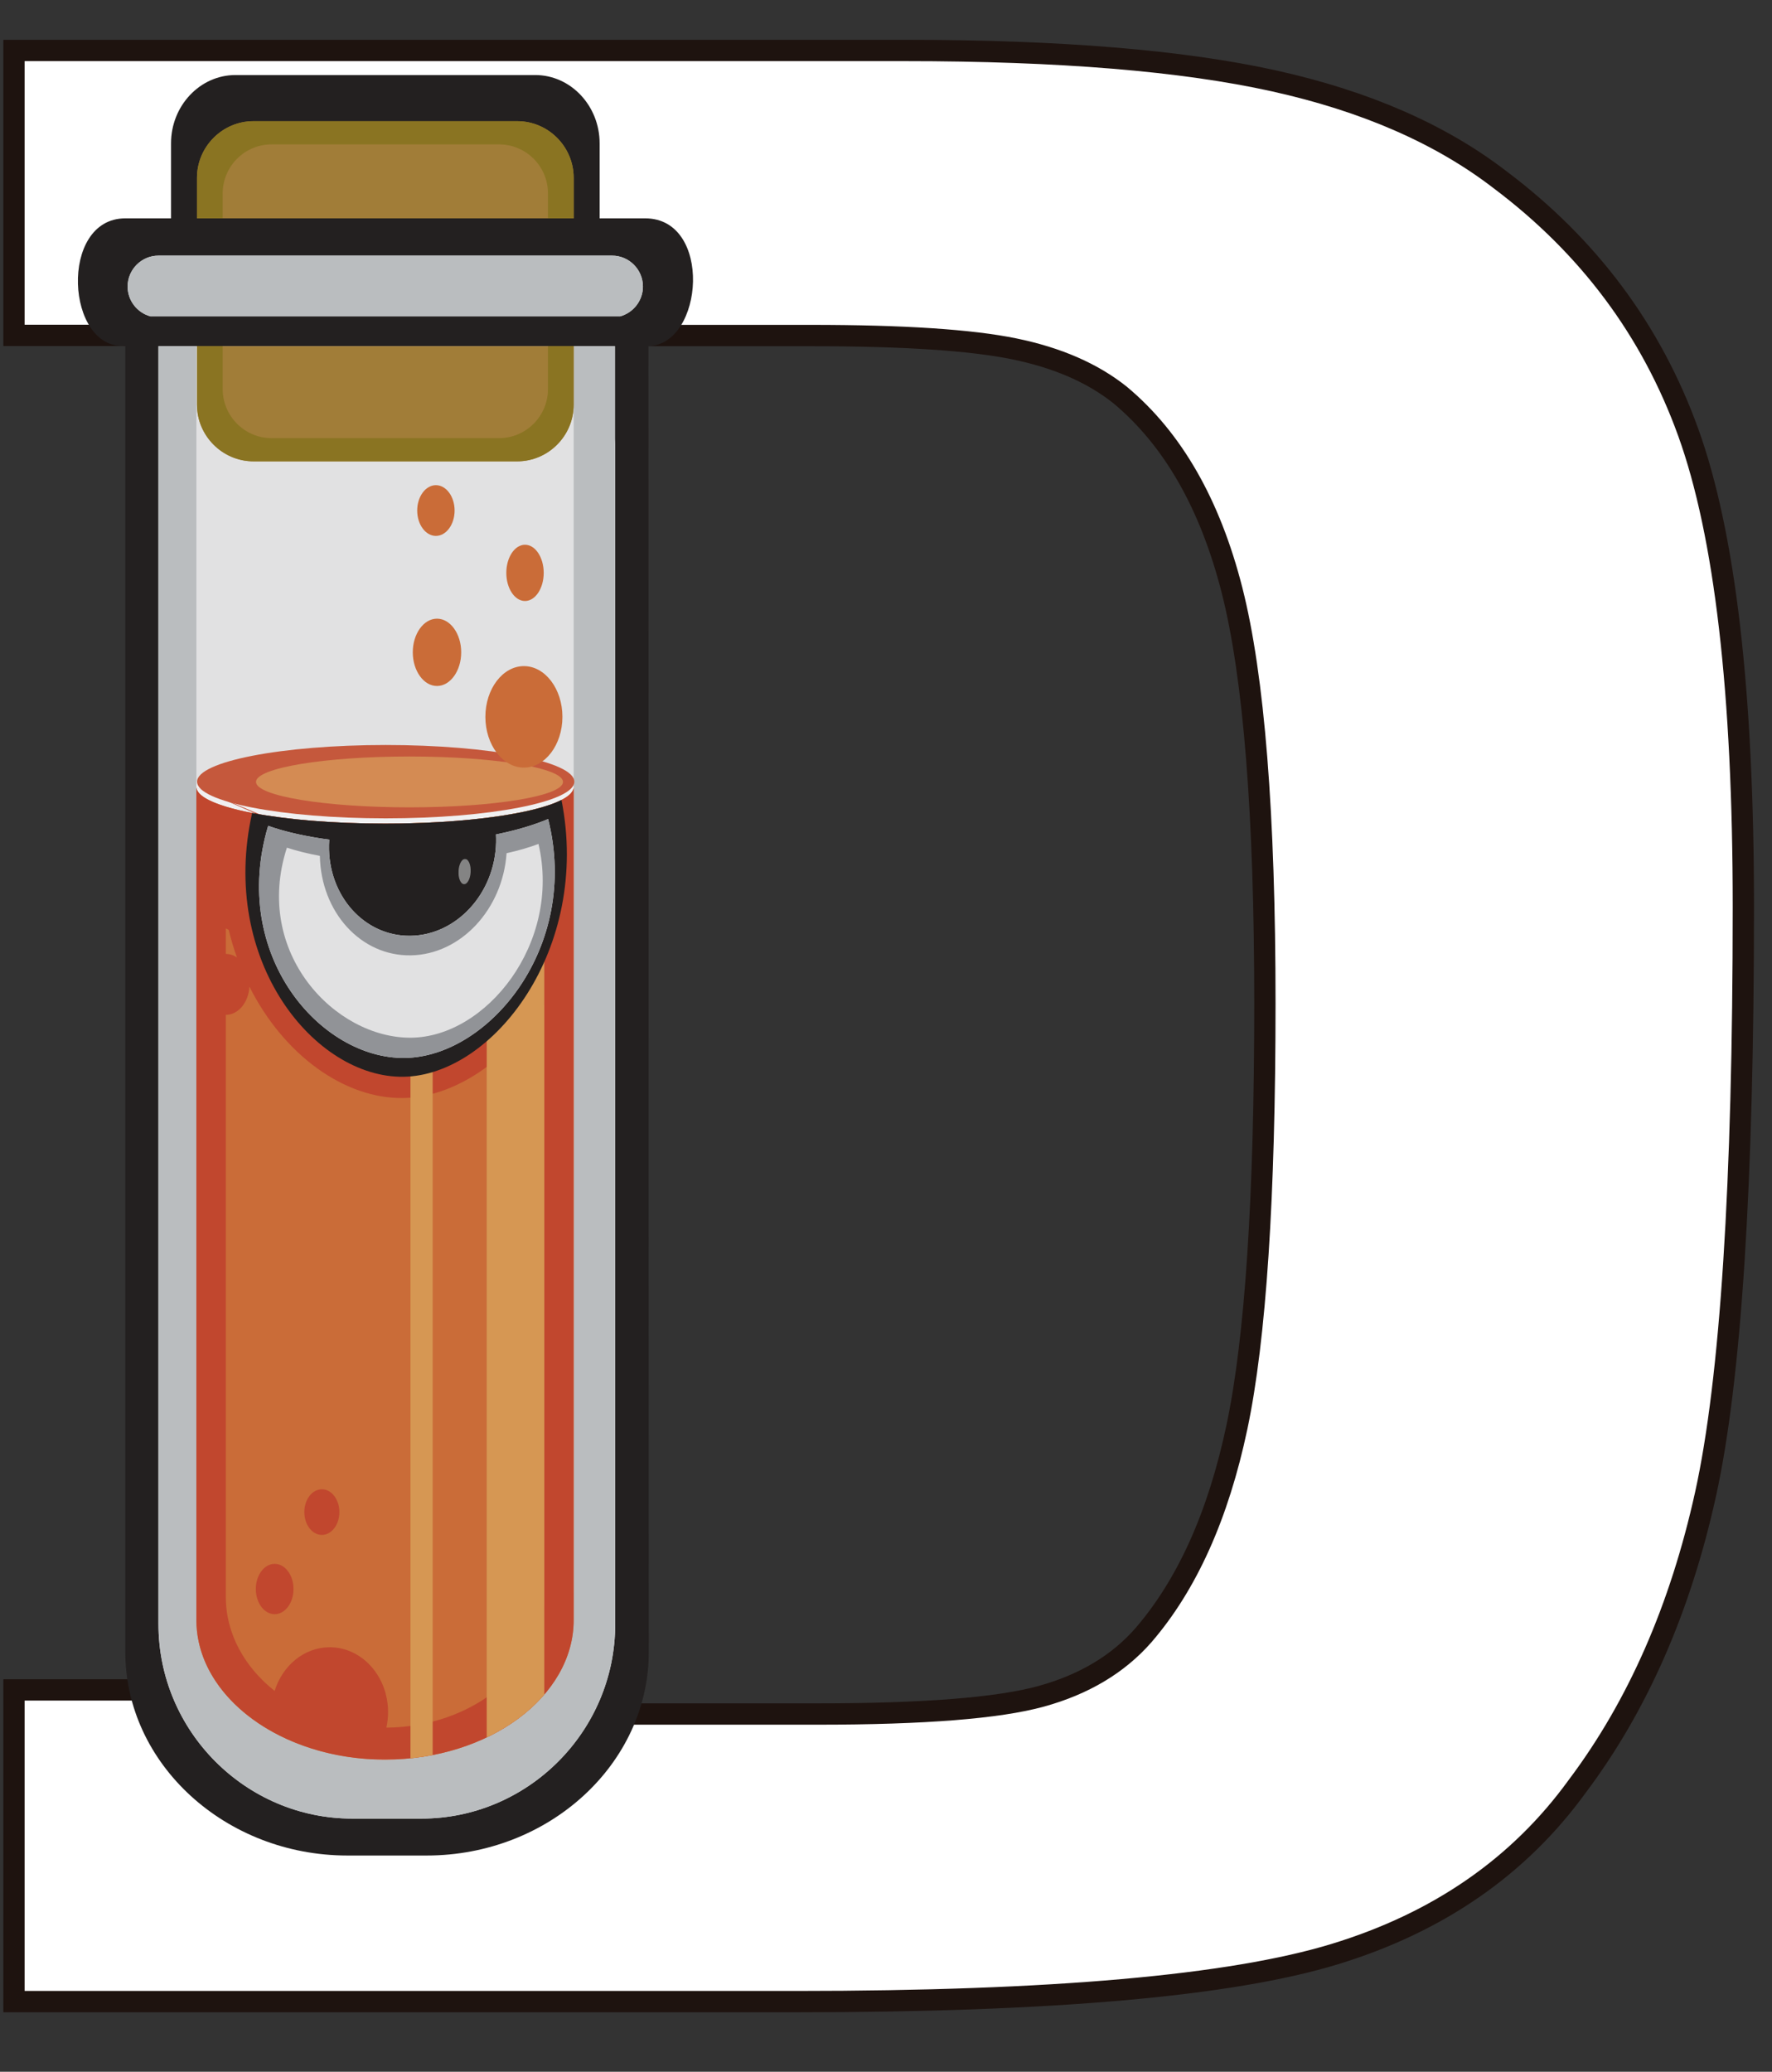 <?xml version="1.0" encoding="UTF-8" standalone="no"?>
<!DOCTYPE svg PUBLIC "-//W3C//DTD SVG 1.1//EN" "http://www.w3.org/Graphics/SVG/1.1/DTD/svg11.dtd">
<svg width="100%" height="100%" viewBox="0 0 83 97" version="1.1" xmlns="http://www.w3.org/2000/svg" xmlns:xlink="http://www.w3.org/1999/xlink" xml:space="preserve" xmlns:serif="http://www.serif.com/" style="fill-rule:evenodd;clip-rule:evenodd;stroke-miterlimit:10;">
    <rect x="0" y="0" width="83" height="97" fill="#333333" stroke="none"/>
    <g id="Mesa-de-trabajo1" serif:id="Mesa de trabajo1" transform="matrix(0.212,0,0,1,0,-0.5)">
        <rect x="0" y="0.5" width="387.609" height="96.182" style="fill:none;"/>
        <clipPath id="_clip1">
            <rect x="0" y="0.5" width="387.609" height="96.182"/>
        </clipPath>
        <g clip-path="url(#_clip1)">
            <g id="Logo" transform="matrix(1.661,-2.36706e-21,1.1142e-20,-0.353,-1036.54,138.181)">
                <g id="path162" transform="matrix(1,0,0,1,836.209,688.099)">
                    <path d="M-47.629,-487.341C-50.109,-499.048 -54.265,-508.263 -60.093,-514.984C-63.449,-518.794 -67.967,-521.484 -73.654,-523.052C-79.343,-524.619 -89.258,-525.405 -103.398,-525.405L-131.174,-525.405L-131.174,-342.57L-104.271,-342.57C-92.025,-342.57 -83.025,-343.16 -77.262,-344.336C-71.505,-345.512 -66.802,-347.556 -63.157,-350.467C-56.158,-356.295 -51.203,-364.918 -48.284,-376.348C-45.369,-387.774 -43.91,-406.035 -43.91,-431.13C-43.91,-456.9 -45.151,-475.637 -47.629,-487.341M12.406,-355.425C7.519,-341.926 -0.826,-330.752 -12.635,-321.903C-20.51,-315.851 -30.536,-311.482 -42.708,-308.795C-54.885,-306.102 -71.25,-304.761 -91.807,-304.761L-210.303,-304.761L-210.303,-342.55L-188.967,-342.55L-188.967,-522.207L-210.303,-522.207L-210.303,-563.55L-106.241,-563.55C-72.267,-563.55 -48.394,-561.447 -34.615,-557.246C-20.836,-553.048 -10.087,-545.627 -2.357,-534.983C5.663,-524.342 11.346,-511.43 14.705,-496.247C18.056,-481.068 19.734,-455.105 19.734,-418.357C19.734,-389.906 17.29,-368.929 12.406,-355.425" style="fill:white;fill-rule:nonzero;stroke:rgb(30,19,15);stroke-width:2.83px;"/>
                </g>
                <g id="g182" transform="matrix(1,0,0,1,640.713,361.071)">
                    <path id="path184" d="M0,0L6.083,0L6.083,9.95C6.083,14.933 9.933,19.006 14.641,19.006L54.539,19.006C59.244,19.006 63.094,14.933 63.094,9.95L63.094,0L69.157,0C78.134,0 76.989,-16.741 69.585,-16.948C69.585,-77.465 69.633,-129.614 69.633,-190.137C69.633,-204.99 56.339,-217.145 40.088,-217.145L29.551,-217.145C13.3,-217.145 0,-204.99 0,-190.137L0,-16.906C-7.909,-17.546 -8.892,0 0,0" style="fill:rgb(35,32,32);"/>
                </g>
                <g id="g186" transform="matrix(1,0,0,1,705.836,344.124)">
                    <path id="path188" d="M0,0L0,-12.288C0.028,-12.781 0.043,-13.283 0.043,-13.779L0.043,-169.52C0.043,-183.702 -11.557,-195.301 -25.741,-195.301L-34.931,-195.301C-49.11,-195.301 -60.712,-183.702 -60.712,-169.52L-60.712,0L0,0ZM-60.712,12.002L-0.371,12.002C1.885,12.002 3.73,10.159 3.73,7.903C3.73,6.021 2.443,4.425 0.703,3.949L-61.79,3.949C-63.527,4.425 -64.814,6.021 -64.814,7.903C-64.814,10.159 -62.969,12.002 -60.712,12.002" style="fill:rgb(225,225,226);"/>
                </g>
                <g id="g190" transform="matrix(1,0,0,1,705.836,344.124)">
                    <path id="path192" d="M0,0L0,-12.288C0.028,-12.781 0.043,-13.283 0.043,-13.779L0.043,-169.52C0.043,-183.702 -11.557,-195.301 -25.741,-195.301L-34.931,-195.301C-49.11,-195.301 -60.712,-183.702 -60.712,-169.52L-60.712,0L-55.664,0L-55.664,-164.22C-55.664,-177.009 -44.374,-187.475 -30.572,-187.475C-16.77,-187.475 -5.482,-177.009 -5.482,-164.22L-5.482,0L0,0ZM-60.712,12.002L-0.371,12.002C1.885,12.002 3.73,10.159 3.73,7.903C3.73,6.021 2.443,4.425 0.703,3.949L-61.79,3.949C-63.527,4.425 -64.814,6.021 -64.814,7.903C-64.814,10.159 -62.969,12.002 -60.712,12.002" style="fill:rgb(186,189,191);"/>
                </g>
                <g id="g194" transform="matrix(1,0,0,1,700.355,344.124)">
                    <path id="path196" d="M0,0L0,-7.761C0,-11.897 -3.382,-15.282 -7.517,-15.282L-42.585,-15.282C-46.721,-15.282 -50.108,-11.897 -50.108,-7.761L-50.108,0L0,0ZM-42.585,29.837L-7.517,29.837C-3.382,29.837 0,26.453 0,22.317L0,16.948L-50.108,16.948L-50.108,22.317C-50.108,26.453 -46.721,29.837 -42.585,29.837" style="fill:rgb(161,125,56);"/>
                </g>
                <g id="g198" transform="matrix(1,0,0,1,700.355,344.124)">
                    <path id="path200" d="M0,0L0,-7.761C0,-11.897 -3.382,-15.282 -7.517,-15.282L-42.585,-15.282C-46.721,-15.282 -50.108,-11.897 -50.108,-7.761L-50.108,0L-46.687,0L-46.687,-5.709C-46.687,-9.278 -43.764,-12.203 -40.195,-12.203L-9.913,-12.203C-6.338,-12.203 -3.419,-9.278 -3.419,-5.709L-3.419,0L0,0ZM-42.585,29.837L-7.517,29.837C-3.382,29.837 0,26.453 0,22.317L0,16.948L-3.419,16.948L-3.419,20.265C-3.419,23.839 -6.338,26.756 -9.913,26.756L-40.195,26.756C-43.764,26.756 -46.687,23.839 -46.687,20.265L-46.687,16.948L-50.108,16.948L-50.108,22.317C-50.108,26.453 -46.721,29.837 -42.585,29.837" style="fill:rgb(138,116,34);"/>
                </g>
                <g id="g202" transform="matrix(1,0,0,1,-47.629,-487.341)">
                    <g id="g224">
                        <g id="g222" opacity="0.5">
                            <g id="g220">
                                <g id="g218">
                                    <clipPath id="_clip2">
                                        <rect x="697.799" y="643.992" width="50.185" height="130.36"/>
                                    </clipPath>
                                    <g clip-path="url(#_clip2)">
                                        <g id="g216" transform="matrix(1,0,0,1,698.211,774.351)">
                                            <path id="path214" d="M0,0C2.137,-2.305 12.376,-4.056 24.684,-4.056C36.986,-4.056 47.222,-2.305 49.363,0L49.774,-1.457L49.774,-111.515C49.774,-121.878 38.483,-130.36 24.684,-130.36C10.879,-130.36 -0.414,-121.878 -0.414,-111.515L-0.414,-0.643L0,0Z" style="fill:white;"/>
                                        </g>
                                    </g>
                                </g>
                            </g>
                        </g>
                    </g>
                </g>
                <g id="g226" transform="matrix(1,0,0,1,650.172,285.562)">
                    <path id="path228" d="M0,0L0.006,0C0.261,-2.645 11.398,-4.771 25.095,-4.771C38.786,-4.771 49.921,-2.645 50.179,0L50.185,0L50.185,-110.39C50.185,-120.58 38.894,-128.914 25.095,-128.914C11.29,-128.914 0,-120.58 0,-110.39L0,0Z" style="fill:rgb(202,108,56);"/>
                </g>
                <g id="g230" transform="matrix(1,0,0,1,660.581,182.613)">
                    <path id="path232" d="M0,0C-1.383,0 -2.506,-1.494 -2.506,-3.339C-2.506,-5.185 -1.383,-6.678 0,-6.678C1.383,-6.678 2.506,-5.185 2.506,-3.339C2.506,-1.494 1.383,0 0,0M6.279,9.89C4.992,9.89 3.946,8.535 3.946,6.863C3.946,5.19 4.992,3.835 6.279,3.835C7.566,3.835 8.609,5.19 8.609,6.863C8.609,8.535 7.566,9.89 6.279,9.89M-3.356,76.552C-3.475,74.463 -4.839,72.814 -6.497,72.814L-6.497,-4.394C-6.497,-9.272 -4,-13.694 -0.003,-16.855C1.046,-13.484 3.934,-11.064 7.328,-11.064C11.611,-11.064 15.083,-14.913 15.083,-19.658C15.083,-20.373 15.004,-21.064 14.856,-21.725C26.425,-21.648 35.864,-13.878 35.864,-4.394L35.864,74.171C30.954,66.634 23.859,61.88 17.082,61.784C9.357,61.673 1.253,67.405 -3.356,76.552M-6.111,84.084C-6.245,84.149 -6.372,84.212 -6.497,84.288L-6.497,80.895C-5.961,80.895 -5.457,80.725 -5.017,80.419C-5.437,81.604 -5.811,82.823 -6.111,84.084M-1.987,99.408L-1.95,99.403L-1.695,99.363L-1.661,99.357L-1.397,99.309L-1.366,99.303L-1.1,99.266L-0.799,99.215L-0.768,99.21L-0.493,99.17L-0.465,99.164L-0.414,99.159C0.179,99.071 0.791,98.991 1.423,98.915L1.44,98.912C5.278,98.444 9.819,98.181 14.683,98.181C19.545,98.181 24.08,98.444 27.927,98.912C31.088,99.295 33.775,99.808 35.787,100.412L35.819,100.423L36.091,100.508L36.252,100.559L36.323,100.582L36.516,100.647L36.689,100.706L36.836,100.76L36.933,100.794L36.964,100.809L37.14,100.871L37.264,100.925L37.324,100.947C37.477,101.01 37.624,101.072 37.766,101.137L37.817,101.16L37.939,101.214L38.083,101.285L38.086,101.285L38.18,101.336L38.31,101.407L38.339,101.421C38.392,101.452 38.446,101.48 38.497,101.511L38.565,101.551C38.616,101.58 38.662,101.608 38.704,101.633L38.71,101.642L38.716,101.645C38.772,101.682 38.823,101.718 38.874,101.752L38.894,101.764C38.985,101.829 39.067,101.894 39.149,101.962L39.192,101.999C39.231,102.033 39.263,102.067 39.297,102.098L39.322,102.118C39.348,102.149 39.373,102.178 39.402,102.206L39.421,102.231C39.484,102.305 39.538,102.373 39.586,102.45L39.597,102.47C39.62,102.504 39.64,102.543 39.657,102.577L39.662,102.591C39.682,102.626 39.699,102.665 39.711,102.702L39.713,102.702C39.728,102.742 39.739,102.779 39.745,102.818L39.75,102.841C39.756,102.875 39.764,102.915 39.767,102.949L39.773,102.949L39.773,-7.441C39.773,-17.631 28.485,-25.963 14.683,-25.963C13.997,-25.963 13.32,-25.946 12.654,-25.903L12.336,-25.886C12.175,-25.872 12.016,-25.858 11.857,-25.846L11.724,-25.835C11.591,-25.824 11.466,-25.812 11.339,-25.798L11.126,-25.778L11.1,-25.775C10.106,-25.671 9.136,-25.52 8.192,-25.333L8.152,-25.322L7.948,-25.282L7.614,-25.211L7.472,-25.18C6.945,-25.061 6.426,-24.934 5.916,-24.792L5.72,-24.735C-3.691,-22.059 -10.412,-15.299 -10.412,-7.441L-10.412,102.949M-10.412,102.949L-10.403,102.949C-10.315,102.025 -8.892,101.163 -6.491,100.434C-5.403,100.1 -4.113,99.797 -2.656,99.53L-2.551,99.507L-2.517,99.505" style="fill:rgb(193,71,46);"/>
                </g>
                <g id="g234" transform="matrix(1,0,0,1,696.445,283.049)">
                    <path id="path236" d="M0,0L0,-117.78C-1.967,-120.059 -4.584,-121.997 -7.656,-123.46L-7.656,-1.485C-4.584,-1.106 -1.964,-0.595 0,0" style="fill:rgb(214,151,83);"/>
                </g>
                <g id="g238" transform="matrix(1,0,0,1,681.598,280.948)">
                    <path id="path240" d="M0,0L0,-123.701C-0.964,-123.883 -1.947,-124.03 -2.951,-124.129L-2.951,-0.111C-1.947,-0.082 -0.964,-0.045 0,0" style="fill:rgb(214,151,83);"/>
                </g>
                <g id="g242" transform="matrix(1,0,0,1,698.733,283.932)">
                    <path id="path244" d="M0,0C3.937,-19.811 -9.113,-36.547 -21.013,-36.717C-32.783,-36.887 -45.561,-21.419 -41.151,-1.726C-36.612,-2.597 -30.368,-3.138 -23.468,-3.138C-12.742,-3.138 -3.591,-1.831 0,0" style="fill:rgb(35,32,32);"/>
                </g>
                <g id="g246" transform="matrix(1,0,0,1,696.954,281.402)">
                    <path id="path248" d="M0,0C4.309,-16.985 -7.906,-31.535 -19.054,-31.691C-30.212,-31.853 -42.378,-18.116 -37.239,-0.901C-35.014,-1.695 -32.244,-2.319 -29.112,-2.735C-29.123,-2.962 -29.14,-3.189 -29.143,-3.419C-29.293,-10.171 -24.443,-15.579 -18.306,-15.489C-12.172,-15.403 -7.075,-9.856 -6.922,-3.098C-6.914,-2.747 -6.917,-2.392 -6.939,-2.049C-4.258,-1.502 -1.902,-0.808 0,0" style="fill:rgb(225,225,226);"/>
                </g>
                <g id="g250" transform="matrix(1,0,0,1,-47.629,-487.341)">
                    <g id="g272">
                        <g id="g270">
                            <clipPath id="_clip3">
                                <rect x="732.662" y="760.099" width="1.624" height="3.351"/>
                            </clipPath>
                            <g clip-path="url(#_clip3)">
                                <g opacity="0.5">
                                    <g id="g268">
                                        <g id="g266">
                                            <clipPath id="_clip4">
                                                <rect x="732.662" y="760.099" width="1.621" height="3.351"/>
                                            </clipPath>
                                            <g clip-path="url(#_clip4)">
                                                <g id="g264" transform="matrix(1,0,0,1,733.56,763.45)">
                                                    <path id="path262" d="M0,0C0.448,-0.037 0.768,-0.811 0.72,-1.738C0.672,-2.662 0.269,-3.382 -0.176,-3.351C-0.621,-3.317 -0.944,-2.537 -0.893,-1.61C-0.842,-0.686 -0.445,0.034 0,0" style="fill:rgb(230,231,231);"/>
                                                </g>
                                            </g>
                                        </g>
                                    </g>
                                </g>
                            </g>
                        </g>
                    </g>
                </g>
                <g id="g274" transform="matrix(1,0,0,1,691.429,276.867)">
                    <path id="path276" d="M0,0C-0.513,-7.435 -6.083,-13.431 -12.728,-13.547C-19.395,-13.663 -24.695,-7.809 -24.834,-0.351C-26.467,-0.051 -27.941,0.315 -29.22,0.737C-33.761,-13.255 -22.765,-24.531 -12.739,-24.471C-2.721,-24.412 7.313,-11.937 4.246,1.23C3.025,0.768 1.596,0.354 0,0M5.525,4.535C9.833,-12.453 -2.378,-27 -13.527,-27.156C-24.684,-27.32 -36.85,-13.581 -31.714,3.628C-29.75,2.934 -27.363,2.364 -24.678,1.953C-24.321,1.902 -23.953,1.848 -23.587,1.803C-23.601,1.573 -23.615,1.346 -23.618,1.117C-23.769,-5.635 -18.916,-11.044 -12.781,-10.953C-6.644,-10.868 -1.548,-5.321 -1.397,1.437C-1.389,1.789 -1.397,2.143 -1.414,2.492C-0.95,2.585 -0.49,2.682 -0.045,2.784C2.075,3.277 3.954,3.866 5.525,4.535" style="fill:rgb(145,147,151);"/>
                </g>
                <g id="g278" transform="matrix(1,0,0,1,675.351,281.49)">
                    <path id="path280" d="M0,0C13.819,0 25.092,2.186 25.092,4.861C25.092,7.54 13.819,9.729 0,9.729C-13.822,9.729 -25.092,7.54 -25.092,4.861C-25.092,2.186 -13.822,0 0,0" style="fill:rgb(197,88,60);"/>
                </g>
                <g id="g282" transform="matrix(1,0,0,1,678.517,289.695)">
                    <path id="path284" d="M0,0C11.279,0 20.418,-1.511 20.418,-3.373C20.418,-5.238 11.279,-6.746 0,-6.746C-11.276,-6.746 -20.418,-5.238 -20.418,-3.373C-20.418,-1.511 -11.276,0 0,0" style="fill:rgb(212,139,83);"/>
                </g>
                <g id="g286" transform="matrix(1,0,0,1,693.735,288.22)">
                    <path id="path288" d="M0,0C2.82,0 5.122,3.025 5.122,6.735C5.122,10.44 2.82,13.462 0,13.462C-2.82,13.462 -5.125,10.44 -5.125,6.735C-5.125,3.025 -2.82,0 0,0" style="fill:rgb(202,108,56);"/>
                </g>
                <g id="g290" transform="matrix(1,0,0,1,682.173,299.046)">
                    <path id="path292" d="M0,0C1.772,0 3.22,2.01 3.22,4.467C3.22,6.922 1.772,8.929 0,8.929C-1.772,8.929 -3.22,6.922 -3.22,4.467C-3.22,2.01 -1.772,0 0,0" style="fill:rgb(202,108,56);"/>
                </g>
                <g id="g294" transform="matrix(1,0,0,1,693.88,310.318)">
                    <path id="path296" d="M0,0C1.369,0 2.489,1.675 2.489,3.728C2.489,5.786 1.369,7.461 0,7.461C-1.369,7.461 -2.486,5.786 -2.486,3.728C-2.486,1.675 -1.369,0 0,0" style="fill:rgb(202,108,56);"/>
                </g>
                <g id="g298" transform="matrix(1,0,0,1,682.027,318.952)">
                    <path id="path300" d="M0,0C1.369,0 2.489,1.508 2.489,3.365C2.489,5.219 1.369,6.729 0,6.729C-1.369,6.729 -2.486,5.219 -2.486,3.365C-2.486,1.508 -1.369,0 0,0" style="fill:rgb(202,108,56);"/>
                </g>
            </g>
        </g>
    </g>
</svg>
